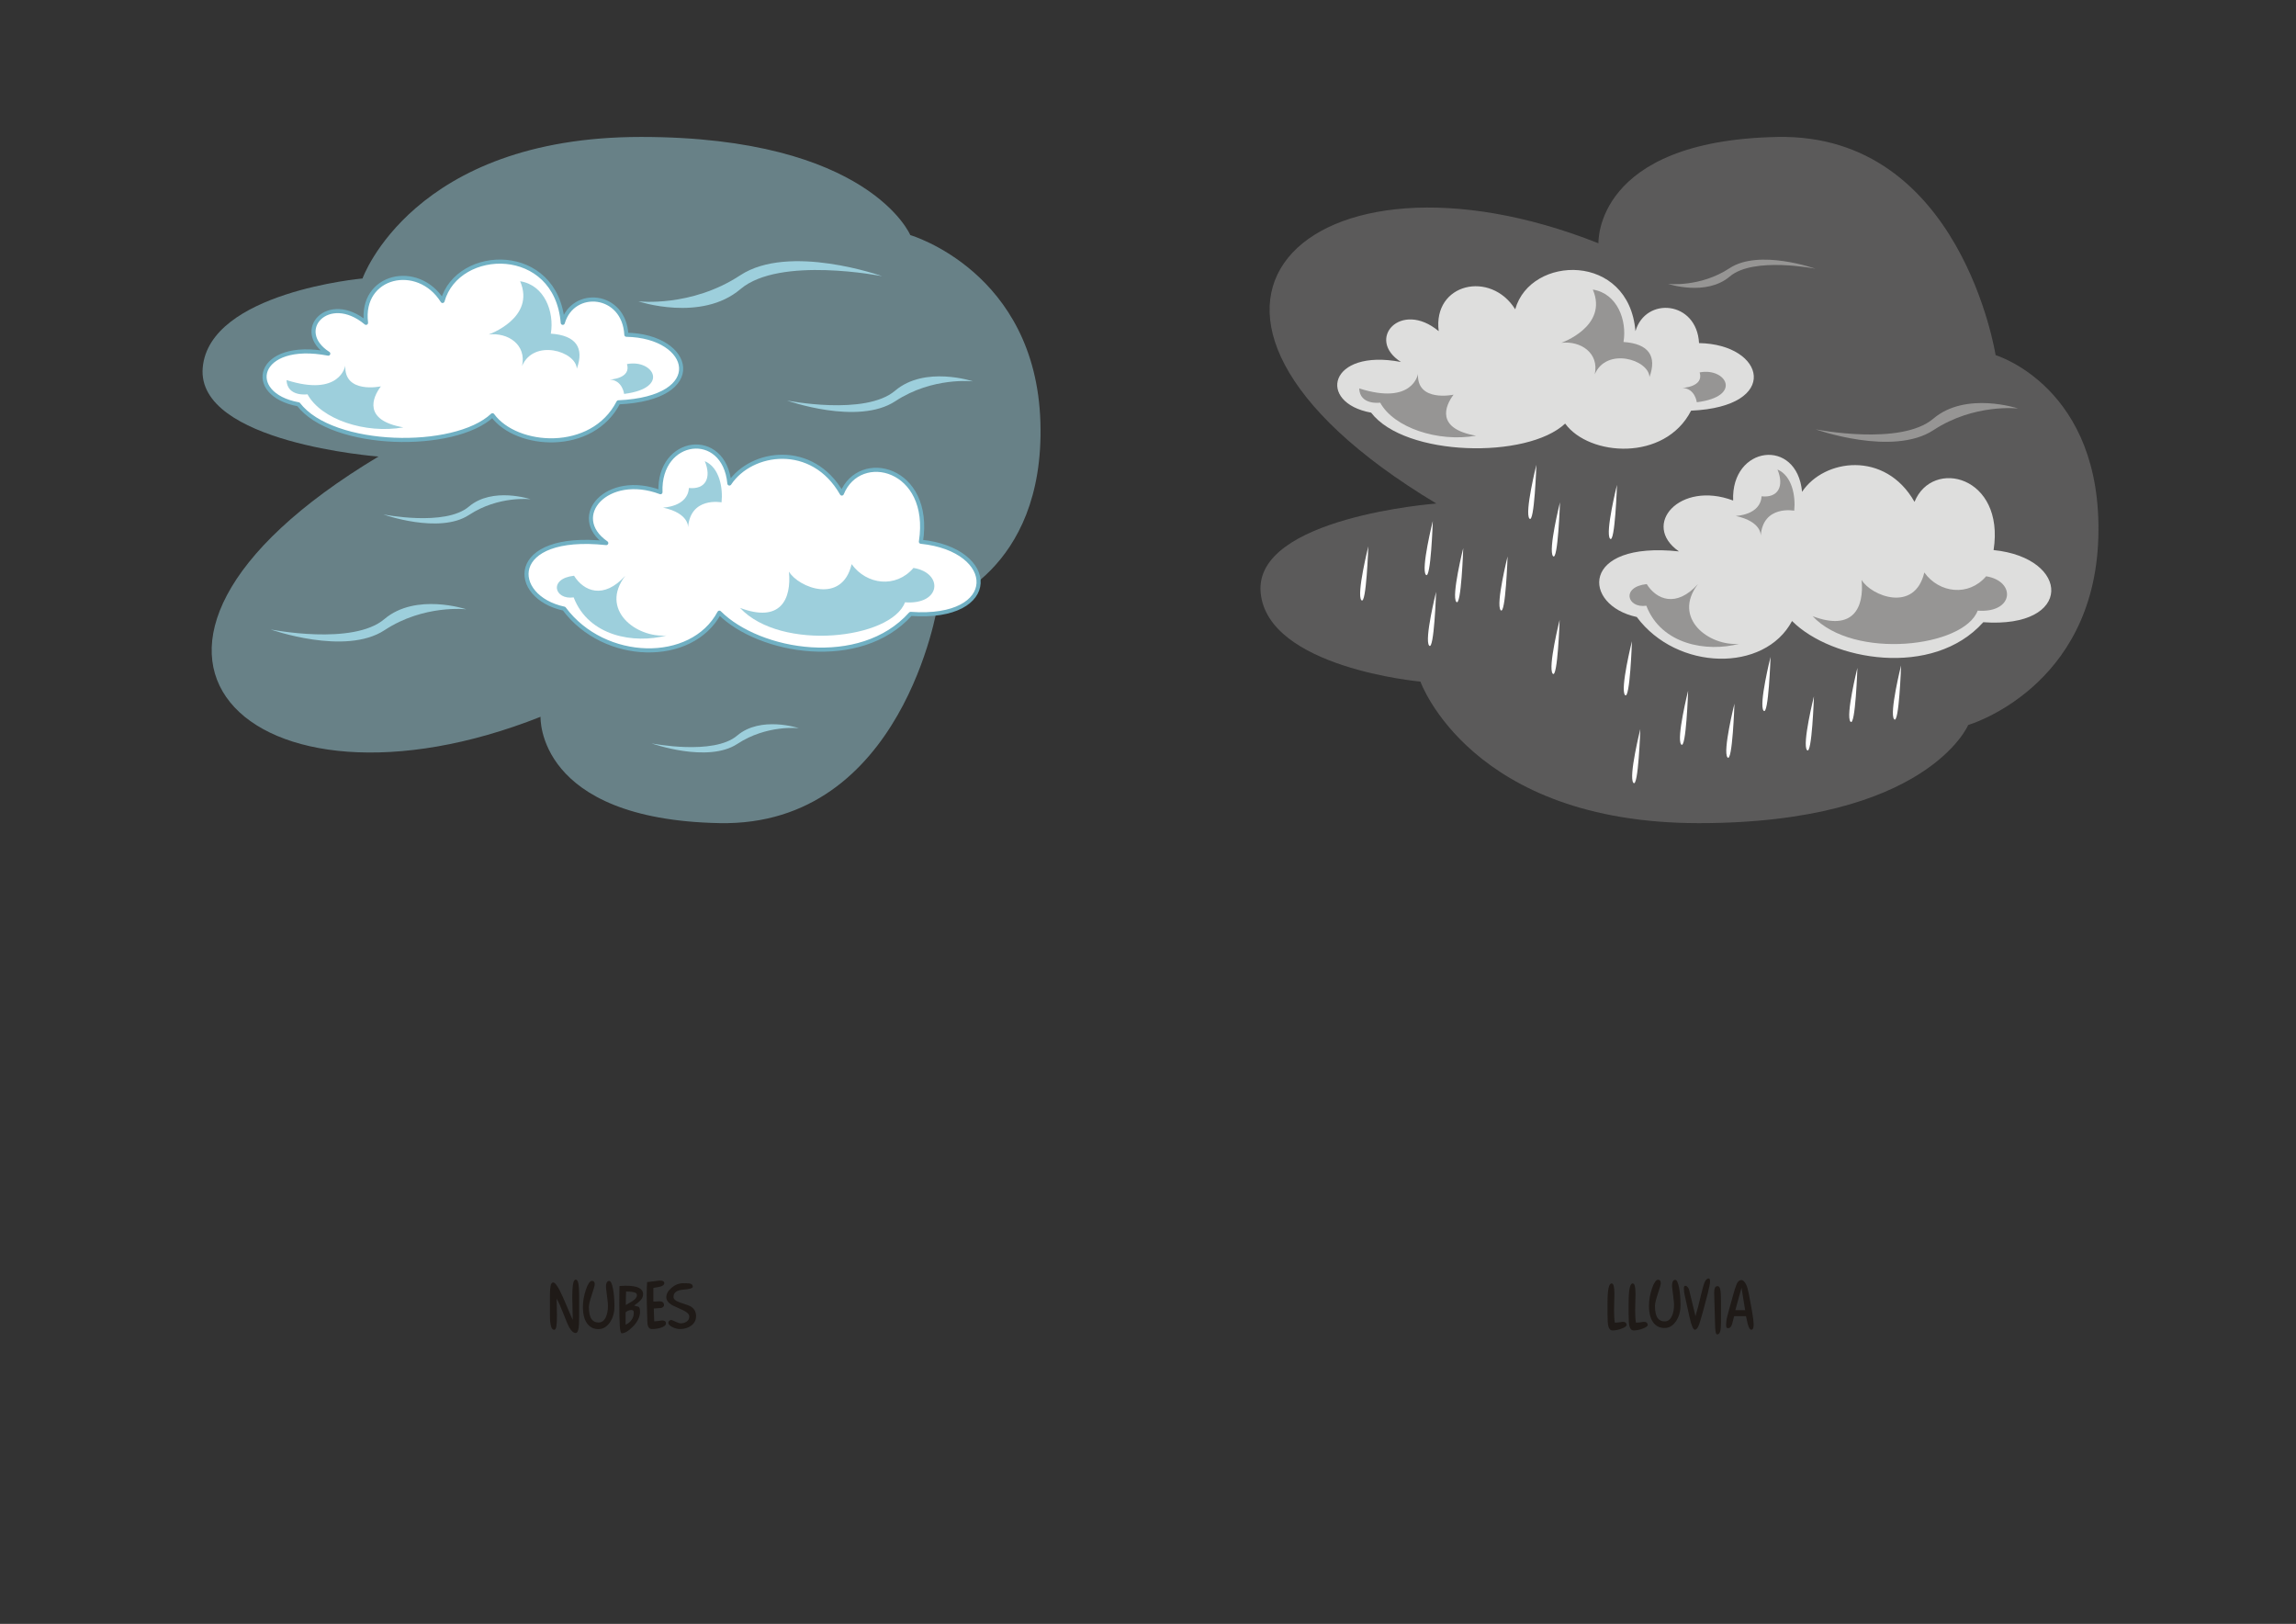 <?xml version="1.0" encoding="UTF-8"?>
<!DOCTYPE svg PUBLIC "-//W3C//DTD SVG 1.1//EN" "http://www.w3.org/Graphics/SVG/1.1/DTD/svg11.dtd">
<!-- Creator: CorelDRAW -->
<svg xmlns="http://www.w3.org/2000/svg" xml:space="preserve" width="420mm" height="297mm" style="shape-rendering:geometricPrecision; text-rendering:geometricPrecision; image-rendering:optimizeQuality; fill-rule:evenodd; clip-rule:evenodd"
viewBox="0 0 420 297"
 xmlns:xlink="http://www.w3.org/1999/xlink">
 <rect x="0" y="0" width="420" height="297" fill="#333333" stroke="none"/>
 <defs>
  <style type="text/css">
   <![CDATA[
    .str0 {stroke:#70B0C3;stroke-width:0.75;stroke-linecap:round;stroke-linejoin:round}
    .fil6 {fill:#969594}
    .fil5 {fill:#DEDEDD}
    .fil3 {fill:white}
    .fil4 {fill:#9DCFDC}
    .fil1 {fill:#1F1A17;fill-rule:nonzero}
    .fil0 {fill:#838281;fill-opacity:0.502}
    .fil2 {fill:#9DCFDC;fill-opacity:0.502}
   ]]>
  </style>
 </defs>
 <g id="Capa_x0020_1">
  <path class="fil0" d="M262.757 92.093c0,0 -33.402,2.505 -32.15,16.284 1.253,13.778 29.227,16.284 29.227,16.284 0,0 9.186,25.887 50.938,25.887 41.753,0 49.268,-17.954 49.268,-17.954 0,0 22.964,-6.68 23.799,-34.237 0.835,-27.557 -18.789,-33.402 -18.789,-33.402 0,0 -6.329,-40.567 -39.907,-39.907 -33.578,0.659 -32.743,19.448 -32.743,19.448 -52.887,-20.973 -88.654,12.193 -29.645,47.598z"/>
  <path class="fil1" d="M105.944 236.919l0 3.404 0 0.546c0,1.143 -0.053,1.918 -0.159,2.324 -0.106,0.406 -0.26,0.61 -0.464,0.61 -0.415,0 -0.821,-0.36 -1.219,-1.079 -0.203,-0.372 -0.548,-1.188 -1.035,-2.445 -0.487,-1.257 -0.9,-2.178 -1.238,-2.762 0,0.271 0.009,0.828 0.025,1.67 0.017,0.843 0.025,1.336 0.025,1.48 0,0.821 -0.034,1.452 -0.102,1.892 -0.068,0.44 -0.199,0.66 -0.394,0.66 -0.279,0 -0.48,-0.235 -0.603,-0.705 -0.123,-0.47 -0.184,-1.115 -0.184,-1.937l0 -3.581c0,-0.787 0.04,-1.391 0.121,-1.81 0.08,-0.419 0.239,-0.629 0.476,-0.629 0.288,0 0.682,0.478 1.181,1.435 0.33,0.635 0.773,1.615 1.327,2.94 0.554,1.325 0.912,2.153 1.073,2.483l-0.089 -4.229c0,-0.999 0.047,-1.774 0.14,-2.324 0.093,-0.55 0.258,-0.826 0.495,-0.826 0.233,0 0.394,0.25 0.485,0.749 0.091,0.499 0.138,1.211 0.138,2.134zm6.452 2.032c0,1.118 -0.271,2.079 -0.813,2.883 -0.567,0.838 -1.27,1.257 -2.108,1.257 -0.796,0 -1.439,-0.284 -1.93,-0.851 -0.61,-0.703 -0.914,-1.778 -0.914,-3.226 0,-1.008 0.182,-2.051 0.546,-3.131 0.364,-1.079 0.737,-1.619 1.118,-1.619 0.33,0 0.495,0.207 0.495,0.622 0,0.229 -0.178,0.872 -0.533,1.93 -0.356,1.058 -0.533,1.799 -0.533,2.223 0,1.067 0.178,1.829 0.533,2.286 0.288,0.372 0.703,0.559 1.245,0.559 0.567,0 1.003,-0.318 1.308,-0.953 0.271,-0.559 0.406,-1.278 0.406,-2.159 0,-0.254 -0.061,-0.849 -0.184,-1.784 -0.123,-0.935 -0.184,-1.488 -0.184,-1.657 0,-0.652 0.182,-1.003 0.546,-1.054 0.305,-0.034 0.555,0.457 0.749,1.473 0.169,0.897 0.254,1.964 0.254,3.2zm5.245 -2.261c0,0.398 -0.144,0.762 -0.432,1.092 -0.212,0.245 -0.618,0.58 -1.219,1.003l0.787 0.203c0.203,0.102 0.305,0.402 0.305,0.902 0,0.948 -0.445,1.871 -1.333,2.769 -0.787,0.796 -1.46,1.194 -2.019,1.194 -0.178,0 -0.296,-0.459 -0.356,-1.378 -0.059,-0.919 -0.089,-2.305 -0.089,-4.159 0,-0.813 0.004,-1.433 0.013,-1.861 0.009,-0.427 0.017,-0.84 0.025,-1.238 0.229,-0.017 0.445,-0.032 0.648,-0.044 0.203,-0.013 0.343,-0.019 0.419,-0.019 1.151,0 1.981,0.131 2.489,0.394 0.508,0.263 0.762,0.643 0.762,1.143zm-1.13 0.203c0,-0.212 -0.102,-0.364 -0.305,-0.457 -0.305,-0.144 -0.864,-0.216 -1.676,-0.216 -0.017,0.161 -0.03,0.476 -0.038,0.946 -0.009,0.47 -0.013,0.976 -0.013,1.518 0.398,-0.229 0.796,-0.461 1.194,-0.699 0.559,-0.356 0.838,-0.72 0.838,-1.092zm-0.584 3.327c0,-0.076 0,-0.136 0,-0.178 0,-0.11 -0.009,-0.186 -0.025,-0.229 -0.059,-0.144 -0.212,-0.216 -0.457,-0.216 -0.161,0 -0.339,0.04 -0.533,0.121 -0.195,0.081 -0.351,0.18 -0.47,0.298l0 2.261c0.423,-0.169 0.777,-0.447 1.06,-0.832 0.284,-0.385 0.425,-0.794 0.425,-1.226zm5.893 1.829c0,0.322 -0.296,0.58 -0.889,0.775 -0.508,0.169 -1.071,0.254 -1.689,0.254 -0.313,0 -0.538,-0.157 -0.673,-0.47 -0.102,-0.237 -0.152,-0.557 -0.152,-0.955 -0.009,-0.364 -0.017,-0.669 -0.025,-0.916 -0.059,-1.755 -0.089,-3.035 -0.089,-3.84 0,-0.993 0.025,-1.793 0.076,-2.405l2.248 -0.279c0.085,0 0.144,0 0.178,0 0.22,0 0.394,0.04 0.521,0.121 0.127,0.081 0.191,0.205 0.191,0.375 0,0.144 -0.085,0.275 -0.254,0.394 -0.169,0.118 -0.36,0.199 -0.572,0.241l-1.168 0.216 0 2.502 1.041 -0.051c0.33,0 0.563,0.059 0.699,0.178 0.136,0.118 0.203,0.279 0.203,0.483 0,0.169 -0.07,0.307 -0.209,0.413 -0.14,0.106 -0.307,0.159 -0.502,0.159l-1.156 0.076 0.076 2.349c0.169,0 0.392,-0.019 0.667,-0.057 0.275,-0.038 0.531,-0.074 0.768,-0.108 0.212,0 0.383,0.04 0.514,0.121 0.131,0.081 0.197,0.222 0.197,0.425zm5.512 -1.333c0,0.703 -0.284,1.272 -0.851,1.708 -0.567,0.436 -1.266,0.654 -2.095,0.654 -0.457,0 -0.927,-0.123 -1.41,-0.368 -0.483,-0.245 -0.724,-0.512 -0.724,-0.8 0,-0.118 0.057,-0.231 0.172,-0.337 0.114,-0.106 0.243,-0.159 0.387,-0.159 0.051,0 0.301,0.104 0.749,0.311 0.449,0.207 0.745,0.311 0.889,0.311 0.457,0 0.845,-0.11 1.162,-0.33 0.318,-0.22 0.476,-0.525 0.476,-0.914 0,-0.406 -0.36,-0.783 -1.079,-1.13 -0.677,-0.313 -1.355,-0.626 -2.032,-0.94 -0.728,-0.423 -1.092,-0.914 -1.092,-1.473 0,-0.593 0.322,-1.166 0.965,-1.721 0.643,-0.554 1.35,-0.832 2.121,-0.832 0.542,0 0.889,0.009 1.041,0.025 0.483,0.051 0.724,0.258 0.724,0.622 0,0.263 -0.588,0.44 -1.765,0.533 -1.177,0.093 -1.765,0.529 -1.765,1.308 0,0.415 0.356,0.745 1.067,0.991 1.202,0.406 1.863,0.643 1.981,0.711 0.72,0.406 1.079,1.016 1.079,1.829z"/>
  <path class="fil1" d="M297.553 242.304c0.025,0.22 -0.263,0.447 -0.864,0.679 -0.601,0.233 -1.173,0.349 -1.712,0.349 -0.377,0 -0.631,-0.258 -0.766,-0.775 -0.1,-0.398 -0.15,-1.118 -0.15,-2.159 0,-0.339 0,-0.686 0,-1.041 0,-0.356 0,-0.724 0,-1.105 0,-2.345 0.245,-3.518 0.737,-3.518 0.186,0 0.32,0.165 0.4,0.495 0.08,0.33 0.121,0.792 0.121,1.384 0,0.245 -0.011,0.743 -0.032,1.492 -0.021,0.749 -0.032,1.247 -0.032,1.492 0,0.55 0.011,0.995 0.032,1.333 0.021,0.339 0.061,0.669 0.121,0.991 0.169,0 0.392,-0.019 0.667,-0.057 0.275,-0.038 0.531,-0.074 0.768,-0.108 0.203,0 0.364,0.038 0.483,0.114 0.118,0.076 0.195,0.22 0.229,0.432zm3.861 0c0.025,0.22 -0.263,0.447 -0.864,0.679 -0.601,0.233 -1.173,0.349 -1.712,0.349 -0.377,0 -0.631,-0.258 -0.766,-0.775 -0.1,-0.398 -0.15,-1.118 -0.15,-2.159 0,-0.339 0,-0.686 0,-1.041 0,-0.356 0,-0.724 0,-1.105 0,-2.345 0.245,-3.518 0.737,-3.518 0.186,0 0.32,0.165 0.4,0.495 0.08,0.33 0.121,0.792 0.121,1.384 0,0.245 -0.011,0.743 -0.032,1.492 -0.021,0.749 -0.032,1.247 -0.032,1.492 0,0.55 0.011,0.995 0.032,1.333 0.021,0.339 0.061,0.669 0.121,0.991 0.169,0 0.392,-0.019 0.667,-0.057 0.275,-0.038 0.531,-0.074 0.768,-0.108 0.203,0 0.364,0.038 0.483,0.114 0.118,0.076 0.195,0.22 0.229,0.432zm5.994 -3.556c0,1.118 -0.271,2.079 -0.813,2.883 -0.567,0.838 -1.27,1.257 -2.108,1.257 -0.796,0 -1.439,-0.284 -1.93,-0.851 -0.61,-0.703 -0.914,-1.778 -0.914,-3.226 0,-1.008 0.182,-2.051 0.546,-3.131 0.364,-1.079 0.737,-1.619 1.118,-1.619 0.33,0 0.495,0.207 0.495,0.622 0,0.229 -0.178,0.872 -0.533,1.93 -0.356,1.058 -0.533,1.799 -0.533,2.223 0,1.067 0.178,1.829 0.533,2.286 0.288,0.372 0.703,0.559 1.245,0.559 0.567,0 1.003,-0.318 1.308,-0.953 0.271,-0.559 0.406,-1.278 0.406,-2.159 0,-0.254 -0.061,-0.849 -0.184,-1.784 -0.123,-0.935 -0.184,-1.488 -0.184,-1.657 0,-0.652 0.182,-1.003 0.546,-1.054 0.305,-0.034 0.555,0.457 0.749,1.473 0.169,0.897 0.254,1.964 0.254,3.2zm5.41 -4.381c0,0.322 -0.148,1.084 -0.445,2.286 -0.254,1.016 -0.529,2.055 -0.826,3.118 -0.296,1.063 -0.449,1.594 -0.457,1.594 -0.146,0.542 -0.29,0.957 -0.434,1.245 -0.178,0.364 -0.368,0.563 -0.572,0.597 -0.33,0.059 -0.673,-0.715 -1.029,-2.324l-0.887 -4.039c-0.093,-0.406 -0.14,-0.796 -0.14,-1.168 0,-0.22 0.028,-0.362 0.083,-0.425 0.055,-0.064 0.138,-0.087 0.248,-0.07 0.144,0.017 0.273,0.102 0.387,0.254 0.114,0.152 0.201,0.339 0.26,0.559l1.143 4.724c0.296,-0.974 0.626,-2.235 0.991,-3.785 0.271,-1.168 0.483,-1.939 0.635,-2.311 0.212,-0.525 0.478,-0.787 0.8,-0.787 0.161,0 0.241,0.178 0.241,0.533zm1.994 7.569c0,0.694 -0.042,1.198 -0.125,1.511 -0.106,0.406 -0.292,0.61 -0.557,0.61 -0.142,0 -0.243,-0.171 -0.305,-0.514 -0.061,-0.343 -0.093,-0.819 -0.093,-1.429l-0.165 -5.664c0,-0.39 0.044,-0.69 0.133,-0.902 0.089,-0.212 0.256,-0.318 0.502,-0.318 0.237,0 0.398,0.207 0.483,0.622 0.085,0.415 0.127,1.126 0.127,2.134l0 3.95zm5.982 0.241c0,0.33 -0.032,0.584 -0.095,0.762 -0.064,0.178 -0.18,0.267 -0.349,0.267 -0.237,0 -0.453,-0.36 -0.648,-1.079 -0.11,-0.466 -0.216,-0.936 -0.318,-1.41l-2.159 0c-0.118,0.457 -0.237,0.914 -0.356,1.372 -0.161,0.55 -0.394,0.826 -0.699,0.826 -0.178,0 -0.284,-0.025 -0.318,-0.076 -0.068,-0.102 -0.102,-0.275 -0.102,-0.521 0,-0.203 0.015,-0.434 0.044,-0.692 0.03,-0.258 0.104,-0.612 0.222,-1.06 0.118,-0.449 0.237,-0.891 0.356,-1.327 0.118,-0.436 0.347,-1.255 0.686,-2.457 0.254,-0.897 0.402,-1.372 0.445,-1.422 0.237,-0.83 0.588,-1.245 1.054,-1.245 0.229,0 0.461,0.182 0.699,0.546 0.237,0.364 0.406,0.826 0.508,1.384 0.034,0.059 0.116,0.438 0.248,1.137 0.131,0.699 0.252,1.353 0.362,1.962 0.059,0.347 0.118,0.686 0.178,1.016 0.059,0.33 0.114,0.711 0.165,1.143 0.051,0.432 0.076,0.724 0.076,0.876zm-1.562 -2.553l-0.66 -4.102 -1.13 4.102 1.791 0z"/>
  <path class="fil2" d="M69.236 83.501c0,0 -33.402,-2.505 -32.15,-16.284 1.253,-13.778 29.227,-16.284 29.227,-16.284 0,0 9.186,-25.887 50.938,-25.887 41.753,0 49.268,17.954 49.268,17.954 0,0 22.964,6.68 23.799,34.237 0.835,27.557 -18.789,33.402 -18.789,33.402 0,0 -6.329,40.567 -39.907,39.907 -33.578,-0.659 -32.743,-19.448 -32.743,-19.448 -52.887,20.973 -88.654,-12.193 -29.645,-47.598z"/>
  <g id="_639659648">
   <path id="_639658592" class="fil3 str0" d="M120.818 90.021c-9.755,-3.682 -16.93,4.43 -9.916,9.304 -18.136,-1.933 -17.72,9.861 -7.713,11.998 7.345,9.882 23.362,10.206 28.402,0.735 7.283,7.283 25.786,10.506 34.984,0.22 16.534,1.177 15.993,-11.759 1.885,-13.196 2.105,-13.57 -11.184,-16.881 -14.466,-8.816 -5.363,-9.441 -16.571,-7.876 -20.567,-1.836 -0.935,-9.998 -13.016,-8.438 -12.61,1.591z"/>
   <path id="_639659432" class="fil4" d="M165.549 110.161c6.681,0.491 7.045,-5.409 1.547,-6.286 -3.195,3.749 -8.58,3.101 -11.307,-0.693 -1.755,7.438 -9.714,4.291 -11.471,1.363 0.485,5.041 -1.516,9.447 -8.952,6.634 7.509,8.052 27.684,5.679 30.182,-1.018z"/>
   <path id="_639658784" class="fil4" d="M105.007 105.302c-4.725,0.511 -3.591,4.47 -0.069,3.959 2.746,7.141 11.07,8.527 16.979,6.97 -5.561,0.448 -12.299,-4.7 -7.534,-10.928 -3.975,4.398 -7.611,2.826 -9.376,0z"/>
   <path id="_639659072" class="fil4" d="M128.926 84.346c2.714,1.163 3.338,4.938 3.065,7.534 0,0 -5.696,-1.101 -6.13,4.597 0,0 0.297,-2.583 -4.585,-3.64 0,0 4.53,-0.11 4.742,-3.587 3.005,0.325 4.193,-1.811 2.909,-4.904z"/>
   <path id="_639659192" class="fil3 str0" d="M66.955 59.043c-6.923,-5.765 -13.434,1.465 -6.907,5.635 -13.199,-2.527 -15.426,7.452 -5.453,9.27 6.201,8.087 28.545,8.525 35.491,2 4.401,6.017 18.255,6.98 23.038,-2.363 16.492,-0.725 13.606,-12.141 1.454,-12.36 -0.406,-7.72 -9.754,-8.578 -11.633,-2.181 -1.201,-14.424 -19.194,-13.973 -21.994,-3.999 -4.489,-7.182 -15.103,-4.763 -13.996,3.999z"/>
   <path id="_639659384" class="fil4" d="M95.148 51.438c4.453,0.696 6.289,5.602 5.613,9.586 4.654,0.31 6.132,2.631 4.754,6.411 -0.153,-3.207 -7.861,-5.514 -10.012,-0.504 0.837,-3.897 -2.571,-6.162 -6.119,-5.753 0,0 8.643,-3.014 5.764,-9.74z"/>
   <path id="_639659720" class="fil4" d="M52.414 69.514c0.114,3.137 3.838,2.606 3.838,2.606 2.487,4.566 10.561,7.281 17.541,6.045 -7.439,-1.286 -5.662,-5.479 -4.116,-7.501 0,0 -6.769,1.446 -6.506,-3.805 0,0 -0.919,5.797 -10.758,2.655z"/>
   <path id="_639659528" class="fil4" d="M111.543 69.422c0,0 3.96,-0.158 3.15,-2.835 4.815,-0.935 7.965,4.393 -0.525,5.46 0,0 -0.291,-2.507 -2.625,-2.625z"/>
  </g>
  <path class="fil4" d="M116.755 55.115c0,0 9.678,1.143 18.648,-4.761 8.969,-5.904 25.977,0.16 25.977,0.16 0,0 -18.762,-3.733 -25.926,2.36 -7.164,6.093 -18.698,2.24 -18.698,2.24z"/>
  <path class="fil4" d="M85.3 111.437c0,0 -7.761,-0.917 -14.954,3.818 -7.193,4.734 -20.831,-0.128 -20.831,-0.128 0,0 15.046,2.993 20.791,-1.893 5.745,-4.886 14.994,-1.797 14.994,-1.797z"/>
  <path class="fil4" d="M177.988 69.75c0,0 -7.378,-0.871 -14.215,3.629 -6.838,4.5 -19.802,-0.122 -19.802,-0.122 0,0 14.303,2.845 19.764,-1.799 5.461,-4.645 14.254,-1.708 14.254,-1.708z"/>
  <path class="fil4" d="M97.053 91.308c0,0 -5.844,-0.69 -11.26,2.875 -5.416,3.565 -15.686,-0.097 -15.686,-0.097 0,0 11.33,2.254 15.656,-1.425 4.326,-3.679 11.291,-1.353 11.291,-1.353z"/>
  <g id="_639663680">
   <path id="_639660848" class="fil5" d="M317.039 91.544c-9.755,-3.682 -16.93,4.43 -9.916,9.304 -18.136,-1.933 -17.72,9.861 -7.713,11.998 7.345,9.882 23.362,10.206 28.402,0.735 7.283,7.283 25.786,10.506 34.984,0.22 16.534,1.177 15.993,-11.759 1.885,-13.196 2.105,-13.57 -11.184,-16.881 -14.466,-8.816 -5.363,-9.441 -16.571,-7.876 -20.567,-1.836 -0.935,-9.998 -13.016,-8.438 -12.61,1.591z"/>
   <path id="_639660224" class="fil6" d="M361.769 111.685c6.681,0.491 7.045,-5.409 1.547,-6.286 -3.195,3.749 -8.58,3.101 -11.307,-0.693 -1.755,7.438 -9.714,4.291 -11.471,1.363 0.485,5.041 -1.516,9.447 -8.952,6.634 7.509,8.052 27.684,5.679 30.182,-1.018z"/>
   <path id="_639660392" class="fil6" d="M301.227 106.826c-4.725,0.511 -3.591,4.47 -0.069,3.959 2.746,7.141 11.07,8.527 16.979,6.97 -5.561,0.448 -12.299,-4.7 -7.534,-10.928 -3.975,4.398 -7.611,2.826 -9.376,0z"/>
   <path id="_639660512" class="fil6" d="M325.147 85.87c2.714,1.163 3.338,4.938 3.065,7.534 0,0 -5.696,-1.101 -6.13,4.597 0,0 0.297,-2.583 -4.585,-3.64 0,0 4.53,-0.11 4.742,-3.587 3.005,0.325 4.193,-1.811 2.909,-4.904z"/>
   <path id="_639660800" class="fil5" d="M263.176 60.567c-6.923,-5.765 -13.434,1.465 -6.907,5.635 -13.199,-2.527 -15.426,7.452 -5.453,9.27 6.201,8.087 28.545,8.525 35.491,2 4.401,6.017 18.255,6.98 23.038,-2.363 16.492,-0.725 13.606,-12.141 1.454,-12.36 -0.406,-7.72 -9.754,-8.578 -11.633,-2.181 -1.201,-14.424 -19.194,-13.973 -21.994,-3.999 -4.489,-7.182 -15.103,-4.763 -13.996,3.999z"/>
   <path id="_639661160" class="fil6" d="M291.369 52.962c4.453,0.696 6.289,5.602 5.613,9.586 4.654,0.31 6.132,2.631 4.754,6.411 -0.153,-3.207 -7.861,-5.514 -10.012,-0.504 0.837,-3.897 -2.571,-6.162 -6.119,-5.753 0,0 8.643,-3.014 5.764,-9.74z"/>
   <path id="_639660944" class="fil6" d="M248.635 71.037c0.114,3.137 3.838,2.606 3.838,2.606 2.487,4.566 10.561,7.281 17.541,6.045 -7.439,-1.286 -5.662,-5.479 -4.116,-7.501 0,0 -6.769,1.446 -6.506,-3.805 0,0 -0.919,5.797 -10.758,2.655z"/>
   <path id="_639661016" class="fil6" d="M307.764 70.945c0,0 3.96,-0.158 3.15,-2.835 4.815,-0.935 7.965,4.393 -0.525,5.46 0,0 -0.291,-2.507 -2.625,-2.625z"/>
   <path id="_639661256" class="fil3" d="M250.3 99.935c0,0 -2.184,8.735 -1.274,9.827 0.91,1.092 1.274,-9.827 1.274,-9.827z"/>
   <path id="_639661328" class="fil3" d="M262.099 95.29c0,0 -2.184,8.735 -1.274,9.827 0.91,1.092 1.274,-9.827 1.274,-9.827z"/>
   <path id="_639662168" class="fil3" d="M267.665 100.246c0,0 -2.184,8.735 -1.274,9.827 0.91,1.092 1.274,-9.827 1.274,-9.827z"/>
   <path id="_639661640" class="fil3" d="M275.778 101.766c0,0 -2.184,8.735 -1.274,9.827 0.91,1.092 1.274,-9.827 1.274,-9.827z"/>
   <path id="_639661808" class="fil3" d="M281.044 85.015c0,0 -2.184,8.735 -1.274,9.827 0.91,1.092 1.274,-9.827 1.274,-9.827z"/>
   <path id="_639661952" class="fil3" d="M285.301 113.375c0,0 -2.184,8.735 -1.274,9.827 0.91,1.092 1.274,-9.827 1.274,-9.827z"/>
   <path id="_639662120" class="fil3" d="M262.701 108.245c0,0 -2.184,8.735 -1.274,9.827 0.91,1.092 1.274,-9.827 1.274,-9.827z"/>
   <path id="_639662576" class="fil3" d="M295.789 88.687c0,0 -2.184,8.735 -1.274,9.827 0.91,1.092 1.274,-9.827 1.274,-9.827z"/>
   <path id="_639662264" class="fil3" d="M298.525 117.283c0,0 -2.184,8.735 -1.274,9.827 0.91,1.092 1.274,-9.827 1.274,-9.827z"/>
   <path id="_639662336" class="fil3" d="M317.278 128.696c0,0 -2.184,8.735 -1.274,9.827 0.91,1.092 1.274,-9.827 1.274,-9.827z"/>
   <path id="_639662672" class="fil3" d="M323.879 120.15c0,0 -2.184,8.735 -1.274,9.827 0.91,1.092 1.274,-9.827 1.274,-9.827z"/>
   <path id="_639662744" class="fil3" d="M308.804 126.326c0,0 -2.184,8.735 -1.274,9.827 0.91,1.092 1.274,-9.827 1.274,-9.827z"/>
   <path id="_639661472" class="fil3" d="M285.36 91.882c0,0 -2.184,8.735 -1.274,9.827 0.91,1.092 1.274,-9.827 1.274,-9.827z"/>
   <path id="_639663176" class="fil3" d="M331.818 127.356c0,0 -2.184,8.735 -1.274,9.827 0.91,1.092 1.274,-9.827 1.274,-9.827z"/>
   <path id="_639662984" class="fil3" d="M339.768 122.153c0,0 -2.184,8.735 -1.274,9.827 0.91,1.092 1.274,-9.827 1.274,-9.827z"/>
   <path id="_639663056" class="fil3" d="M347.756 121.712c0,0 -2.184,8.735 -1.274,9.827 0.91,1.092 1.274,-9.827 1.274,-9.827z"/>
   <path id="_639663392" class="fil6" d="M305.135 51.922c0,0 5.844,0.69 11.26,-2.875 5.416,-3.565 15.686,0.097 15.686,0.097 0,0 -11.33,-2.254 -15.656,1.425 -4.326,3.679 -11.291,1.353 -11.291,1.353z"/>
   <path id="_639663464" class="fil6" d="M369.169 74.712c0,0 -8.03,-0.948 -15.472,3.95 -7.442,4.898 -21.553,-0.133 -21.553,-0.133 0,0 15.567,3.097 21.511,-1.958 5.944,-5.055 15.514,-1.859 15.514,-1.859z"/>
   <path id="_639663752" class="fil3" d="M300.059 133.344c0,0 -2.184,8.735 -1.274,9.827 0.91,1.092 1.274,-9.827 1.274,-9.827z"/>
  </g>
  <path class="fil4" d="M146.136 133.184c0,0 -5.844,-0.69 -11.26,2.875 -5.416,3.565 -15.686,-0.097 -15.686,-0.097 0,0 11.33,2.254 15.656,-1.425 4.326,-3.679 11.291,-1.353 11.291,-1.353z"/>
 </g>
</svg>

